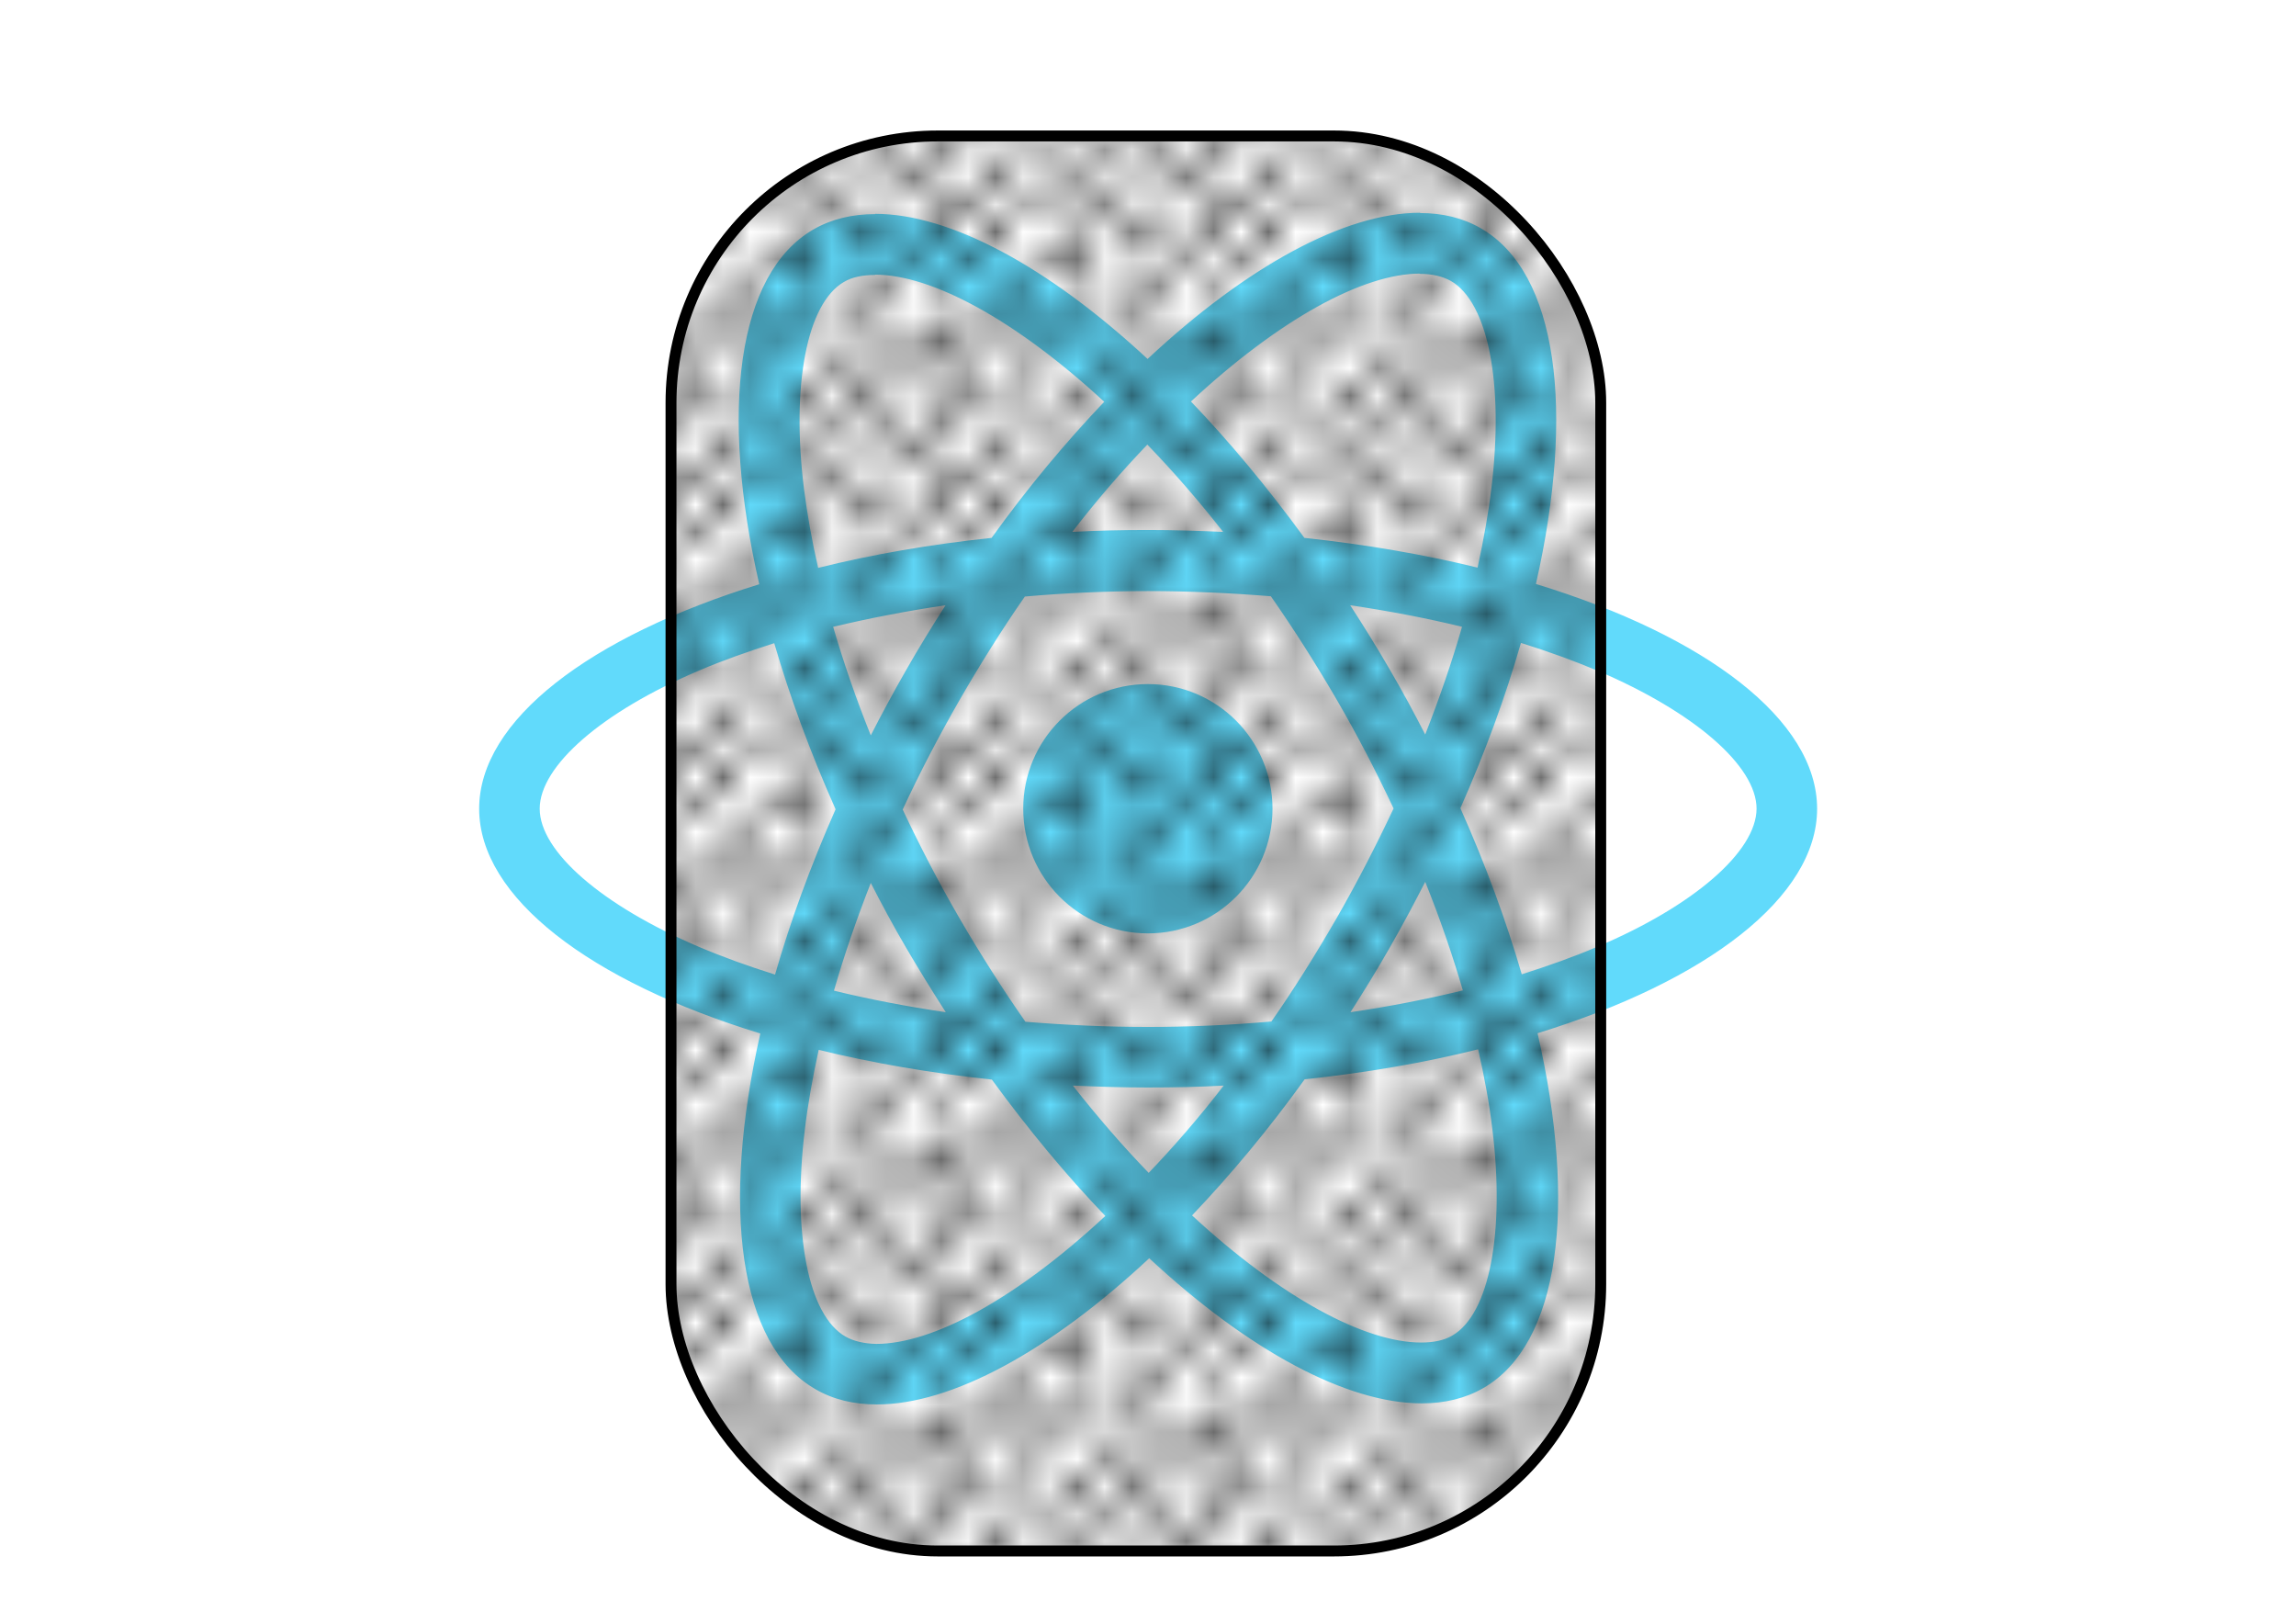 <?xml version="1.0" encoding="UTF-8" standalone="no"?>
<svg
   xmlns:dc="http://purl.org/dc/elements/1.1/"
   xmlns:cc="http://creativecommons.org/ns#"
   xmlns:rdf="http://www.w3.org/1999/02/22-rdf-syntax-ns#"
   xmlns:svg="http://www.w3.org/2000/svg"
   xmlns="http://www.w3.org/2000/svg"
   xmlns:sodipodi="http://sodipodi.sourceforge.net/DTD/sodipodi-0.dtd"
   xmlns:inkscape="http://www.inkscape.org/namespaces/inkscape"
   viewBox="0 0 841.9 595.3"
   version="1.1"
   id="svg10"
   sodipodi:docname="logo.svg"
   inkscape:version="0.92.4 (5da689c313, 2019-01-14)">
  <defs
     id="defs14">
    <pattern
       inkscape:stockid="Polka dots, large"
       id="Polkadots-large"
       patternTransform="translate(0,0) scale(10,10)"
       height="10"
       width="10"
       patternUnits="userSpaceOnUse"
       inkscape:collect="always">
      <circle
         id="circle1991"
         r="0.45"
         cy="0.810"
         cx="2.567"
         style="fill:black;stroke:none" />
      <circle
         id="circle1993"
         r="0.45"
         cy="2.33"
         cx="3.048"
         style="fill:black;stroke:none" />
      <circle
         id="circle1995"
         r="0.45"
         cy="2.415"
         cx="4.418"
         style="fill:black;stroke:none" />
      <circle
         id="circle1997"
         r="0.45"
         cy="3.029"
         cx="1.844"
         style="fill:black;stroke:none" />
      <circle
         id="circle1999"
         r="0.45"
         cy="1.363"
         cx="6.08"
         style="fill:black;stroke:none" />
      <circle
         id="circle2001"
         r="0.45"
         cy="4.413"
         cx="5.819"
         style="fill:black;stroke:none" />
      <circle
         id="circle2003"
         r="0.45"
         cy="4.048"
         cx="4.305"
         style="fill:black;stroke:none" />
      <circle
         id="circle2005"
         r="0.45"
         cy="3.045"
         cx="5.541"
         style="fill:black;stroke:none" />
      <circle
         id="circle2007"
         r="0.45"
         cy="5.527"
         cx="4.785"
         style="fill:black;stroke:none" />
      <circle
         id="circle2009"
         r="0.45"
         cy="5.184"
         cx="2.667"
         style="fill:black;stroke:none" />
      <circle
         id="circle2011"
         r="0.45"
         cy="1.448"
         cx="7.965"
         style="fill:black;stroke:none" />
      <circle
         id="circle2013"
         r="0.45"
         cy="5.049"
         cx="7.047"
         style="fill:black;stroke:none" />
      <circle
         id="circle2015"
         r="0.45"
         cy="0.895"
         cx="4.340"
         style="fill:black;stroke:none" />
      <circle
         id="circle2017"
         r="0.45"
         cy="0.340"
         cx="7.125"
         style="fill:black;stroke:none" />
      <circle
         id="circle2019"
         r="0.45"
         cy="1.049"
         cx="9.553"
         style="fill:black;stroke:none" />
      <circle
         id="circle2021"
         r="0.45"
         cy="2.689"
         cx="7.006"
         style="fill:black;stroke:none" />
      <circle
         id="circle2023"
         r="0.45"
         cy="2.689"
         cx="8.909"
         style="fill:black;stroke:none" />
      <circle
         id="circle2025"
         r="0.45"
         cy="4.407"
         cx="9.315"
         style="fill:black;stroke:none" />
      <circle
         id="circle2027"
         r="0.45"
         cy="3.870"
         cx="7.820"
         style="fill:black;stroke:none" />
      <circle
         id="circle2029"
         r="0.45"
         cy="5.948"
         cx="8.270"
         style="fill:black;stroke:none" />
      <circle
         id="circle2031"
         r="0.45"
         cy="7.428"
         cx="7.973"
         style="fill:black;stroke:none" />
      <circle
         id="circle2033"
         r="0.45"
         cy="8.072"
         cx="9.342"
         style="fill:black;stroke:none" />
      <circle
         id="circle2035"
         r="0.45"
         cy="9.315"
         cx="8.206"
         style="fill:black;stroke:none" />
      <circle
         id="circle2037"
         r="0.45"
         cy="9.475"
         cx="9.682"
         style="fill:black;stroke:none" />
      <circle
         id="circle2039"
         r="0.45"
         cy="6.186"
         cx="9.688"
         style="fill:black;stroke:none" />
      <circle
         id="circle2041"
         r="0.45"
         cy="6.296"
         cx="3.379"
         style="fill:black;stroke:none" />
      <circle
         id="circle2043"
         r="0.45"
         cy="8.204"
         cx="2.871"
         style="fill:black;stroke:none" />
      <circle
         id="circle2045"
         r="0.45"
         cy="8.719"
         cx="4.59"
         style="fill:black;stroke:none" />
      <circle
         id="circle2047"
         r="0.45"
         cy="9.671"
         cx="3.181"
         style="fill:black;stroke:none" />
      <circle
         id="circle2049"
         r="0.45"
         cy="7.315"
         cx="5.734"
         style="fill:black;stroke:none" />
      <circle
         id="circle2051"
         r="0.45"
         cy="6.513"
         cx="6.707"
         style="fill:black;stroke:none" />
      <circle
         id="circle2053"
         r="0.45"
         cy="9.670"
         cx="5.730"
         style="fill:black;stroke:none" />
      <circle
         id="circle2055"
         r="0.45"
         cy="8.373"
         cx="6.535"
         style="fill:black;stroke:none" />
      <circle
         id="circle2057"
         r="0.45"
         cy="7.154"
         cx="4.37"
         style="fill:black;stroke:none" />
      <circle
         id="circle2059"
         r="0.45"
         cy="7.25"
         cx="0.622"
         style="fill:black;stroke:none" />
      <circle
         id="circle2061"
         r="0.45"
         cy="5.679"
         cx="0.831"
         style="fill:black;stroke:none" />
      <circle
         id="circle2063"
         r="0.45"
         cy="8.519"
         cx="1.257"
         style="fill:black;stroke:none" />
      <circle
         id="circle2065"
         r="0.45"
         cy="6.877"
         cx="1.989"
         style="fill:black;stroke:none" />
      <circle
         id="circle2067"
         r="0.45"
         cy="3.181"
         cx="0.374"
         style="fill:black;stroke:none" />
      <circle
         id="circle2069"
         r="0.45"
         cy="1.664"
         cx="1.166"
         style="fill:black;stroke:none" />
      <circle
         id="circle2071"
         r="0.45"
         cy="0.093"
         cx="1.151"
         style="fill:black;stroke:none" />
      <circle
         id="circle2073"
         r="0.45"
         cy="10.093"
         cx="1.151"
         style="fill:black;stroke:none" />
      <circle
         id="circle2075"
         r="0.45"
         cy="4.451"
         cx="1.302"
         style="fill:black;stroke:none" />
      <circle
         id="circle2077"
         r="0.45"
         cy="3.763"
         cx="3.047"
         style="fill:black;stroke:none" />
    </pattern>
  </defs>
  <sodipodi:namedview
     pagecolor="#ffffff"
     bordercolor="#666666"
     borderopacity="1"
     objecttolerance="10"
     gridtolerance="10"
     guidetolerance="10"
     inkscape:pageopacity="0"
     inkscape:pageshadow="2"
     inkscape:window-width="1920"
     inkscape:window-height="1017"
     id="namedview12"
     showgrid="false"
     inkscape:zoom="0.33733221"
     inkscape:cx="51.877642"
     inkscape:cy="297.64999"
     inkscape:window-x="-8"
     inkscape:window-y="-8"
     inkscape:window-maximized="1"
     inkscape:current-layer="svg10" />
  <g
     fill="#61DAFB"
     id="g8">
    <path
       d="M666.3 296.5c0-32.5-40.7-63.3-103.1-82.4 14.4-63.6 8-114.2-20.2-130.4-6.5-3.8-14.1-5.6-22.4-5.6v22.3c4.6 0 8.3.9 11.4 2.6 13.6 7.8 19.5 37.5 14.9 75.7-1.1 9.4-2.9 19.3-5.1 29.4-19.6-4.8-41-8.5-63.5-10.9-13.5-18.5-27.5-35.3-41.6-50 32.6-30.3 63.2-46.9 84-46.9V78c-27.5 0-63.5 19.6-99.9 53.6-36.4-33.8-72.4-53.2-99.9-53.2v22.3c20.7 0 51.4 16.5 84 46.6-14 14.7-28 31.4-41.3 49.9-22.6 2.4-44 6.1-63.6 11-2.3-10-4-19.7-5.2-29-4.7-38.2 1.1-67.9 14.6-75.8 3-1.8 6.9-2.6 11.5-2.6V78.5c-8.4 0-16 1.8-22.6 5.6-28.1 16.2-34.4 66.7-19.9 130.1-62.2 19.2-102.7 49.9-102.7 82.3 0 32.5 40.7 63.3 103.1 82.4-14.4 63.6-8 114.2 20.2 130.4 6.5 3.8 14.1 5.6 22.5 5.6 27.5 0 63.5-19.6 99.9-53.6 36.4 33.8 72.4 53.2 99.9 53.2 8.4 0 16-1.8 22.6-5.6 28.1-16.2 34.4-66.7 19.9-130.1 62-19.1 102.5-49.9 102.5-82.3zm-130.2-66.7c-3.7 12.9-8.3 26.2-13.5 39.5-4.1-8-8.4-16-13.1-24-4.6-8-9.5-15.8-14.4-23.4 14.2 2.1 27.9 4.7 41 7.9zm-45.8 106.5c-7.8 13.5-15.8 26.3-24.1 38.2-14.9 1.3-30 2-45.2 2-15.1 0-30.2-.7-45-1.9-8.3-11.9-16.4-24.6-24.2-38-7.6-13.1-14.5-26.4-20.8-39.8 6.2-13.4 13.2-26.8 20.7-39.9 7.8-13.5 15.8-26.3 24.1-38.2 14.9-1.3 30-2 45.2-2 15.1 0 30.2.7 45 1.9 8.3 11.9 16.4 24.6 24.2 38 7.6 13.1 14.5 26.4 20.8 39.8-6.3 13.4-13.2 26.8-20.7 39.9zm32.3-13c5.4 13.4 10 26.8 13.8 39.8-13.1 3.2-26.9 5.9-41.2 8 4.9-7.7 9.8-15.6 14.4-23.7 4.6-8 8.9-16.1 13-24.1zM421.2 430c-9.3-9.6-18.6-20.3-27.8-32 9 .4 18.2.7 27.5.7 9.4 0 18.7-.2 27.8-.7-9 11.7-18.3 22.4-27.5 32zm-74.4-58.9c-14.2-2.1-27.9-4.7-41-7.9 3.7-12.9 8.3-26.2 13.5-39.5 4.1 8 8.4 16 13.1 24 4.7 8 9.5 15.8 14.4 23.4zM420.7 163c9.3 9.6 18.6 20.3 27.8 32-9-.4-18.2-.7-27.5-.7-9.4 0-18.7.2-27.8.7 9-11.7 18.3-22.4 27.5-32zm-74 58.9c-4.9 7.7-9.8 15.6-14.4 23.7-4.6 8-8.9 16-13 24-5.4-13.4-10-26.8-13.8-39.8 13.1-3.1 26.9-5.8 41.2-7.9zm-90.5 125.2c-35.4-15.1-58.3-34.9-58.3-50.6 0-15.7 22.9-35.6 58.3-50.6 8.6-3.7 18-7 27.7-10.1 5.7 19.6 13.2 40 22.5 60.9-9.2 20.8-16.6 41.1-22.2 60.6-9.9-3.1-19.3-6.5-28-10.2zM310 490c-13.6-7.8-19.5-37.5-14.9-75.7 1.1-9.4 2.9-19.3 5.1-29.4 19.6 4.8 41 8.5 63.5 10.9 13.5 18.5 27.5 35.3 41.6 50-32.6 30.3-63.2 46.9-84 46.9-4.5-.1-8.3-1-11.3-2.7zm237.2-76.2c4.7 38.2-1.1 67.9-14.6 75.8-3 1.8-6.9 2.6-11.5 2.6-20.7 0-51.4-16.5-84-46.6 14-14.7 28-31.4 41.3-49.9 22.6-2.4 44-6.1 63.6-11 2.3 10.1 4.1 19.8 5.2 29.1zm38.5-66.7c-8.6 3.7-18 7-27.7 10.1-5.7-19.6-13.2-40-22.5-60.9 9.2-20.8 16.6-41.1 22.2-60.6 9.9 3.1 19.3 6.5 28.1 10.2 35.4 15.1 58.3 34.9 58.3 50.6-.1 15.7-23 35.6-58.4 50.6zM320.8 78.4z"
       id="path2" />
    <circle
       cx="420.9"
       cy="296.5"
       r="45.7"
       id="circle4" />
    <path
       d="M520.5 78.1z"
       id="path6" />
  </g>
  <rect
     style="opacity:1;vector-effect:none;fill:url(#Polkadots-large);fill-opacity:1.0;stroke:#000000;stroke-width:4;stroke-linecap:round;stroke-linejoin:round;stroke-miterlimit:4;stroke-dasharray:none;stroke-dashoffset:0;stroke-opacity:1"
     id="rect823"
     width="340.91"
     height="518.776"
     x="246.048"
     y="49.844"
     ry="97.826" />
</svg>
